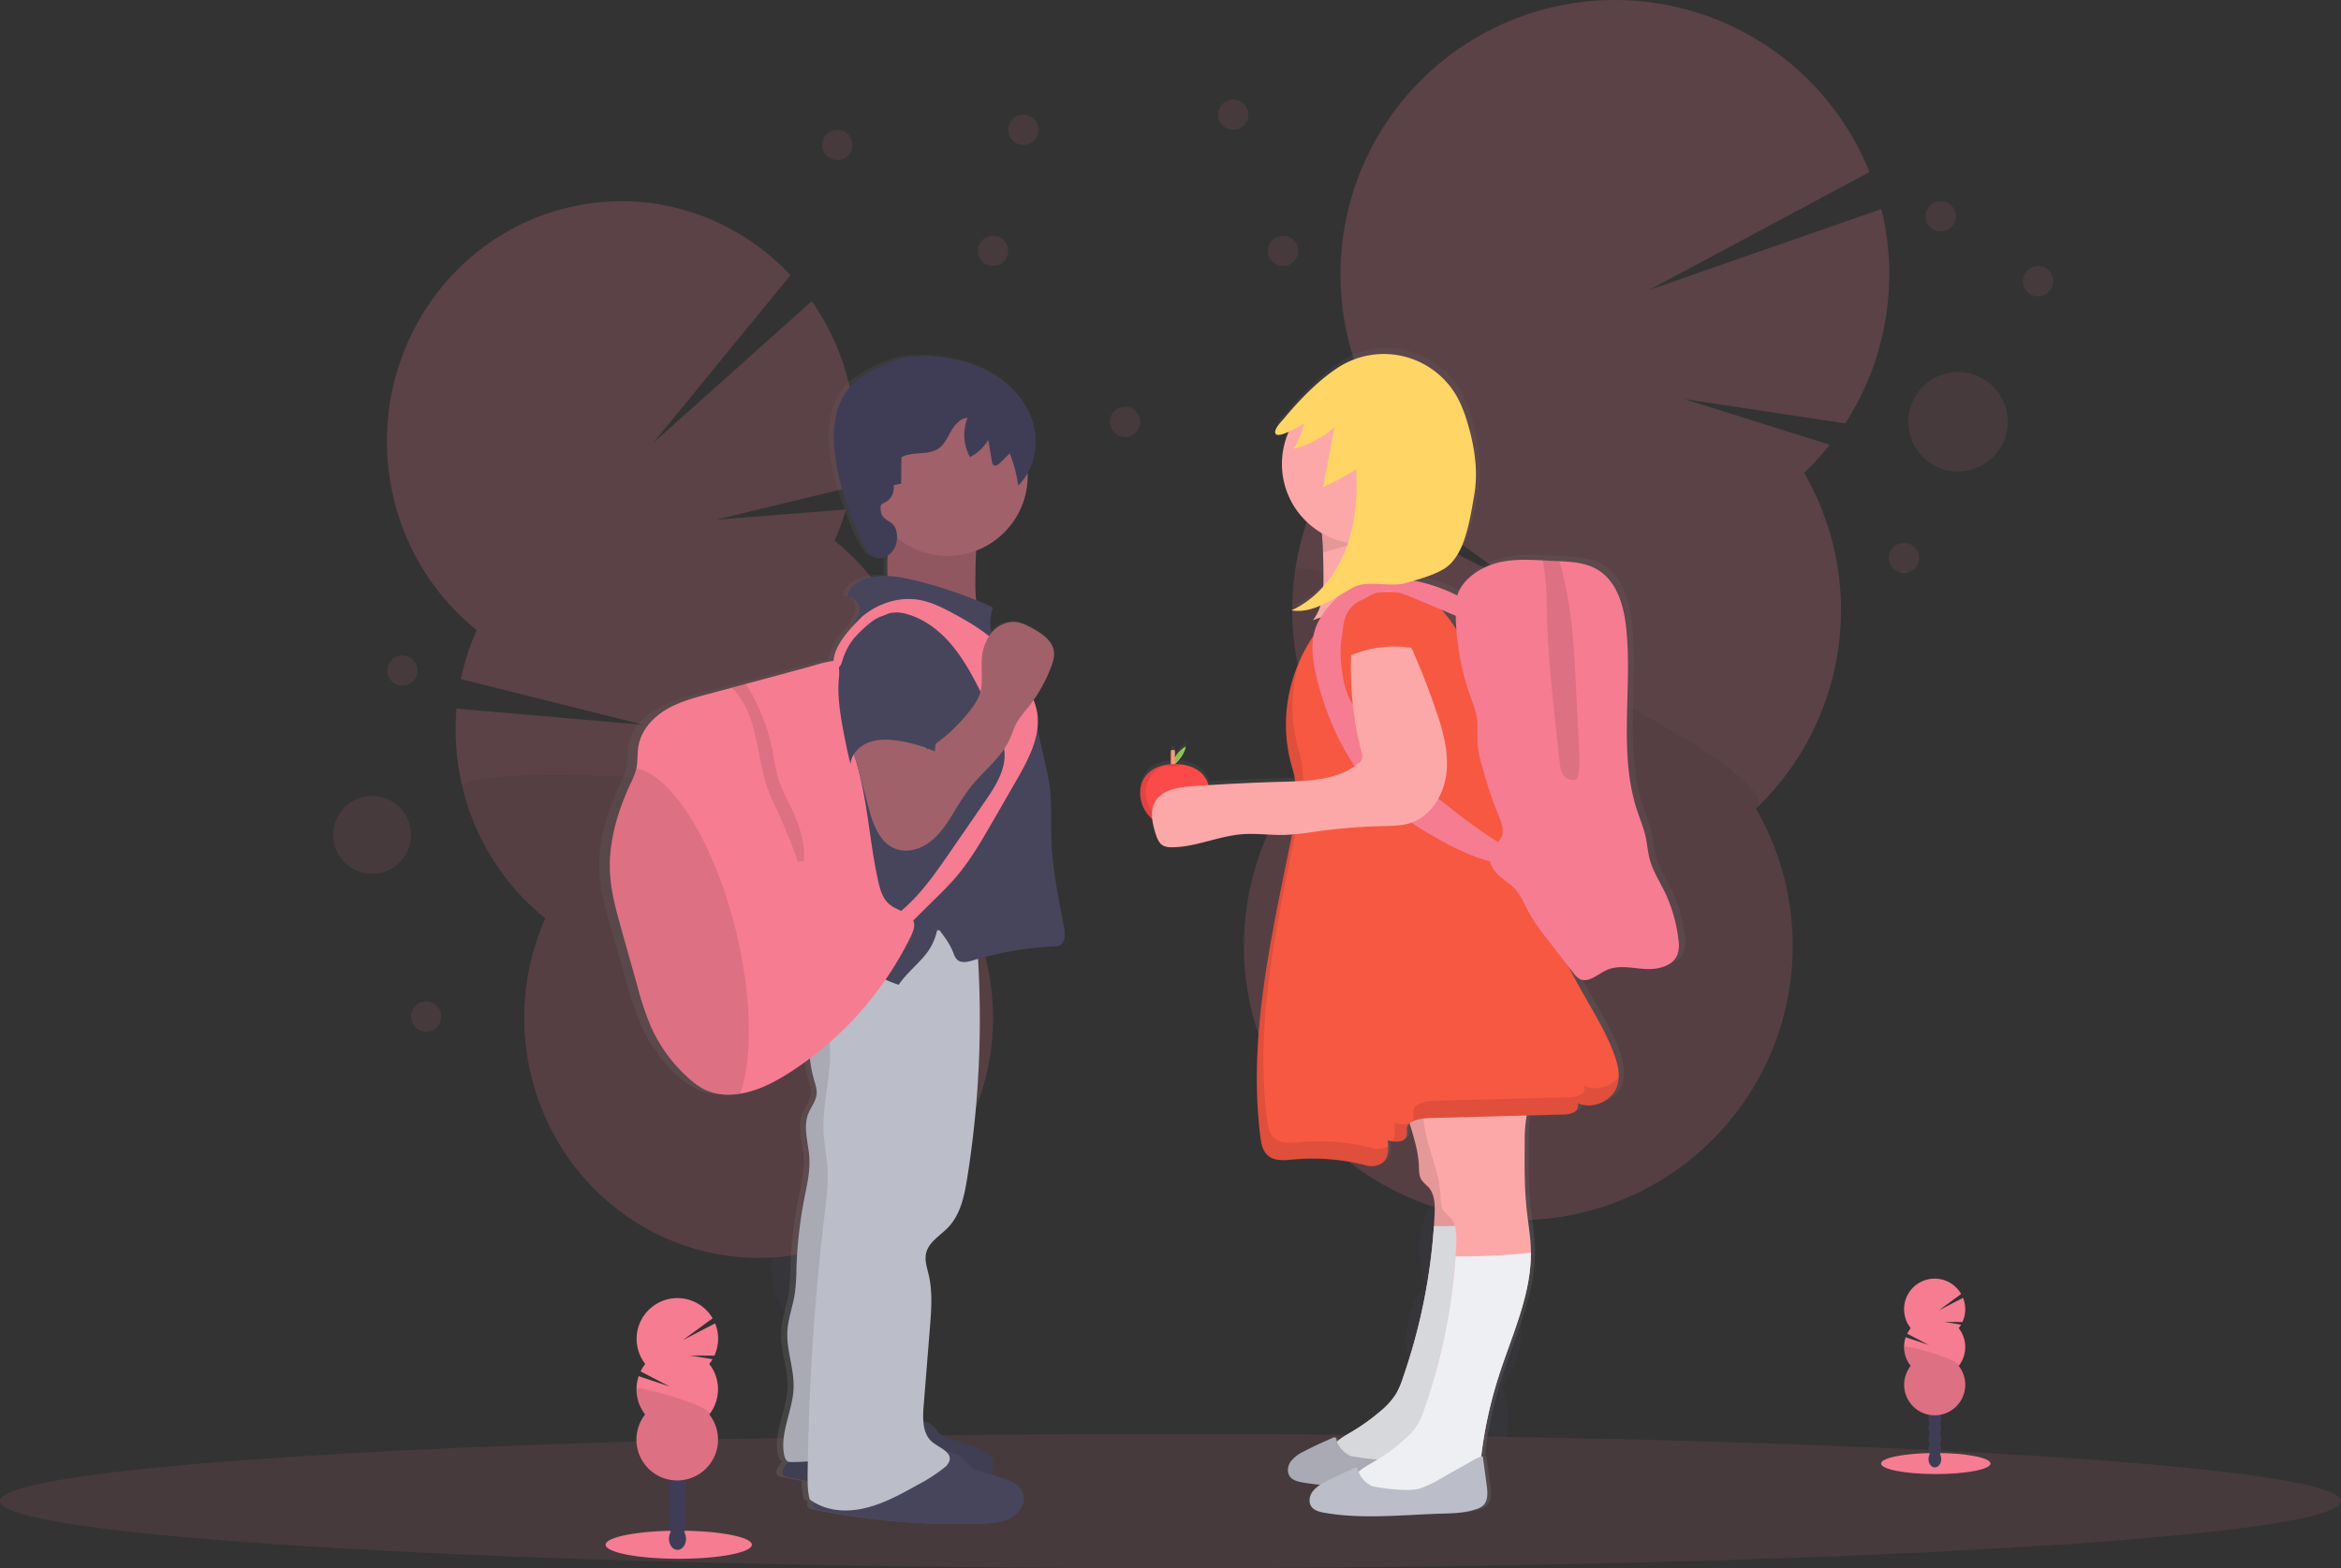 <svg id="b809eb86-ec6b-4213-aa3e-83f4128e49a5" data-name="Layer 1" xmlns="http://www.w3.org/2000/svg" xmlns:xlink="http://www.w3.org/1999/xlink" width="1082" height="725" viewBox="0 0 1082 725"><rect x="0" y="0" width="1082" height="725" fill="#333333" stroke="none"/><defs><linearGradient id="b7709055-0dd4-48d6-ac10-5a758f15d1a1" x1="443.56" y1="792.13" x2="443.56" y2="251.5" gradientUnits="userSpaceOnUse"><stop offset="0" stop-color="gray" stop-opacity="0.25"/><stop offset="0.54" stop-color="gray" stop-opacity="0.12"/><stop offset="1" stop-color="gray" stop-opacity="0.1"/></linearGradient><linearGradient id="f59ba046-7ebe-407e-be3d-c62856fc1078" x1="712" y1="788.54" x2="712" y2="248.5" xlink:href="#b7709055-0dd4-48d6-ac10-5a758f15d1a1"/></defs><title>true friends</title><g opacity="0.2"><path d="M433.55,753.92a42.59,42.59,0,0,0,2.16,6.52q20.85-8.19,42.16-15.7c-.12-.59-.24-1.21-.39-1.82a36.92,36.92,0,0,0-8.86-16.84c-5.68-6-13-8.9-20.12-7.13s-12.29,7.83-14.65,15.8A37.39,37.39,0,0,0,433.55,753.92Z" transform="translate(-59 -87.5)" fill="#3f3d56"/><ellipse cx="446.94" cy="712.41" rx="22.64" ry="30.29" transform="translate(-203.56 27.07) rotate(-12.59)" fill="#3f3d56"/><ellipse cx="438.37" cy="676.4" rx="22.64" ry="30.29" transform="translate(-195.91 24.33) rotate(-12.59)" fill="#3f3d56"/><ellipse cx="429.79" cy="640.4" rx="22.64" ry="30.29" transform="translate(-188.27 21.6) rotate(-12.59)" fill="#3f3d56"/><ellipse cx="421.21" cy="604.4" rx="22.64" ry="30.29" transform="translate(-180.63 18.86) rotate(-12.59)" fill="#3f3d56"/><path d="M444.74,337.44A111.58,111.58,0,0,0,450,323.06l-60,4.72,62.54-15.13a113.31,113.31,0,0,0-1.11-47.48,112,112,0,0,0-17.23-38.43L361,292.19l63.37-77.47c-25.87-27.62-65-40.76-103.89-31-58.11,14.53-93.72,74.57-79.54,134.1a110.74,110.74,0,0,0,38.39,61A113.13,113.13,0,0,0,272,401.46l84.42,21.14L270,415.11a113.46,113.46,0,0,0,2.68,36,110.84,110.84,0,0,0,38.4,61,112.85,112.85,0,0,0-6.64,72.27c14.18,59.53,72.78,96,130.89,81.48s93.72-74.56,79.54-134.09a110.84,110.84,0,0,0-38.4-61,112.85,112.85,0,0,0,6.64-72.27A110.77,110.77,0,0,0,444.74,337.44Z" transform="translate(-59 -87.5)" fill="#f67c92"/><path d="M272.7,451.07a110.84,110.84,0,0,0,38.4,61,112.85,112.85,0,0,0-6.64,72.27c14.18,59.53,72.78,96,130.89,81.48s93.72-74.56,79.54-134.09a110.84,110.84,0,0,0-38.4-61C486.23,448.87,269.82,439,272.7,451.07Z" transform="translate(-59 -87.5)" opacity="0.1"/></g><g opacity="0.2"><path d="M703.24,742.93a46.72,46.72,0,0,0-.43,7.86q26.15.42,52.5,1.76c.12-.69.24-1.39.34-2.1a41.67,41.67,0,0,0-2.45-21.73c-3.62-8.82-10.37-15.13-18.82-16.35s-16.69,2.94-22.64,10.36A41.74,41.74,0,0,0,703.24,742.93Z" transform="translate(-59 -87.5)" fill="#3f3d56"/><ellipse cx="735.48" cy="704.75" rx="34.66" ry="26.48" transform="translate(-125.72 1245.01) rotate(-81.82)" fill="#3f3d56"/><ellipse cx="741.51" cy="662.82" rx="34.66" ry="26.48" transform="translate(-79.05 1215.01) rotate(-81.82)" fill="#3f3d56"/><ellipse cx="747.53" cy="620.89" rx="34.66" ry="26.48" transform="translate(-32.38 1185.01) rotate(-81.82)" fill="#3f3d56"/><ellipse cx="753.56" cy="578.97" rx="34.66" ry="26.48" transform="translate(14.29 1155.01) rotate(-81.82)" fill="#3f3d56"/><path d="M892.9,306.12a125.32,125.32,0,0,0,11.82-13L837.49,272l74.39,11.25a127.08,127.08,0,0,0,16.69-99.12L821.21,221.57l101.88-54.5a126.83,126.83,0,1,0-227.52,110.7A127.08,127.08,0,0,0,678,298.6l82.71,59.28L670,312.2A126.9,126.9,0,0,0,673.26,433a126.82,126.82,0,1,0,197.33,28.36A126.84,126.84,0,0,0,892.9,306.12Z" transform="translate(-59 -87.5)" fill="#f67c92"/><path d="M657.55,351.52A126.31,126.31,0,0,0,673.26,433a126.82,126.82,0,1,0,197.33,28.36C890.49,442.41,659.58,337.43,657.55,351.52Z" transform="translate(-59 -87.5)" opacity="0.1"/></g><ellipse cx="541" cy="694" rx="541" ry="31" fill="#f67c92" opacity="0.1"/><ellipse cx="894.7" cy="676.64" rx="25.3" ry="4.87" fill="#f67c92"/><ellipse cx="894.28" cy="674.58" rx="2.95" ry="3.86" fill="#3f3d56"/><ellipse cx="894.28" cy="669.86" rx="2.95" ry="3.86" fill="#3f3d56"/><ellipse cx="894.28" cy="665.15" rx="2.95" ry="3.86" fill="#3f3d56"/><ellipse cx="894.28" cy="660.44" rx="2.95" ry="3.86" fill="#3f3d56"/><ellipse cx="894.28" cy="655.72" rx="2.95" ry="3.86" fill="#3f3d56"/><ellipse cx="894.28" cy="651.01" rx="2.95" ry="3.86" fill="#3f3d56"/><ellipse cx="894.28" cy="646.3" rx="2.95" ry="3.86" fill="#3f3d56"/><path d="M964.3,701.55a13.58,13.58,0,0,0,1.1-1.62l-7.74-1.27,8.37.06a14.16,14.16,0,0,0,.27-11.18l-11.23,5.83,10.36-7.62a14.12,14.12,0,1,0-23.31,15.8,14.43,14.43,0,0,0-1.61,2.57l10,5.22-10.71-3.6A14.09,14.09,0,0,0,942.12,719a14.11,14.11,0,1,0,22.18,0,14.1,14.1,0,0,0,0-17.44Z" transform="translate(-59 -87.5)" fill="#f67c92"/><path d="M939.1,710.27a14.05,14.05,0,0,0,3,8.72,14.11,14.11,0,1,0,22.18,0C966.19,716.59,939.1,708.69,939.1,710.27Z" transform="translate(-59 -87.5)" opacity="0.1"/><ellipse cx="313.7" cy="714.18" rx="33.8" ry="6.5" fill="#f67c92"/><ellipse cx="313.13" cy="711.42" rx="3.94" ry="5.15" fill="#3f3d56"/><ellipse cx="313.13" cy="705.12" rx="3.94" ry="5.15" fill="#3f3d56"/><ellipse cx="313.13" cy="698.82" rx="3.94" ry="5.15" fill="#3f3d56"/><ellipse cx="313.13" cy="692.53" rx="3.94" ry="5.15" fill="#3f3d56"/><ellipse cx="313.13" cy="686.23" rx="3.94" ry="5.15" fill="#3f3d56"/><ellipse cx="313.13" cy="679.93" rx="3.94" ry="5.15" fill="#3f3d56"/><ellipse cx="313.13" cy="673.64" rx="3.94" ry="5.15" fill="#3f3d56"/><path d="M386.87,718.05a19.94,19.94,0,0,0,1.46-2.16L378,714.19l11.18.09a18.84,18.84,0,0,0,.36-14.94l-15,7.78L388.37,697a18.85,18.85,0,1,0-31.14,21.1,19.29,19.29,0,0,0-2.15,3.44l13.43,7-14.32-4.8a18.89,18.89,0,0,0,3,17.7,18.85,18.85,0,1,0,29.64,0,18.87,18.87,0,0,0,0-23.31Z" transform="translate(-59 -87.5)" fill="#f67c92"/><path d="M353.2,729.7a18.83,18.83,0,0,0,4,11.66,18.85,18.85,0,1,0,29.64,0C389.39,738.15,353.2,727.59,353.2,729.7Z" transform="translate(-59 -87.5)" opacity="0.1"/><path d="M550.66,515.43c-2.55-13.34-5.4-26.71-5.87-40.28-.28-8,.28-16.14-.75-24.12-.51-3.92-1.4-7.77-2.28-11.62L538.22,424a25.73,25.73,0,0,0-.34-8.87,31,31,0,0,0-1.41-4.51,70,70,0,0,0,8.11-15c.94-2.4,1.75-4.95,1.38-7.49-.72-4.87-5.44-8.08-9.83-10.48-2.66-1.45-5.46-2.85-8.5-3.08a13.81,13.81,0,0,0-11.2,5,24.33,24.33,0,0,1,.72-11.83c-2.61-1.17-5.24-2.27-7.89-3.34a72.44,72.44,0,0,1-.4-10.41c.06-4.17.13-8.38.37-12.56a37.1,37.1,0,0,0,24.38-34.63c0-.43,0-.85,0-1.27a30.08,30.08,0,0,0,2.58-23.08c-2.93-10-10.59-18.24-19.82-23.33s-19.93-7.24-30.52-7.62a43.91,43.91,0,0,0-10.62.67,51.24,51.24,0,0,0-10.82,4c-5.29,2.44-10.62,5.11-14.58,9.32-6.87,7.33-8.41,18.1-7.66,28,1,13,5.34,25.58,10.36,37.68,1.67,4,3.45,8.06,6.2,11.47,2.13,2.63,5.83,2.79,8.77.95a96,96,0,0,0-.22,9.6c-5.43-.19-10.72.7-15.08,3.76-2,1.43-3.9,3.68-3.46,6.1a5.67,5.67,0,0,1,5.46,4.85c.22,2.13-.85,4.16-1.89,6-.45.82-.9,1.65-1.36,2.47-4.3,4.6-8.71,10.36-9.1,16.07a20.07,20.07,0,0,0-2.09.31c-3.9.72-7.78,2.05-11.61,3.05l-27.72,7.3L393.58,405l-11,2.9c-7,1.84-14.13,3.73-20.34,7.43s-11.48,9.51-12.73,16.51c-.62,3.48-.24,7.1-1,10.55,0,.16-.06.31-.1.46a33.75,33.75,0,0,1-2.55,6.31c-6.21,13.09-10.63,27.36-9.8,41.77.51,8.85,3,17.48,5.42,26Q345.29,530,349,543.07a137.24,137.24,0,0,0,6.19,18.3,70.5,70.5,0,0,0,18.53,24.77,32.72,32.72,0,0,0,7.4,5,26.91,26.91,0,0,0,13,2.11c1.2-.08,2.38-.21,3.55-.4,8.59-1.36,16.6-5.5,23.95-10.16q4.61-2.92,9-6.15a57.09,57.09,0,0,0,2,9.92c.65,2.23,1.45,4.52,1.19,6.83-.36,3.22-2.7,5.86-3.91,8.88-2.57,6.38.07,13.49.5,20.33.41,6.41-1.15,12.77-2.4,19.08a199.21,199.21,0,0,0-3.69,31.92,96.55,96.55,0,0,1-.8,12.14c-.93,5.68-3.11,11.16-3.49,16.9-.58,8.94,3.28,17.69,2.93,26.64-.41,10.51-6.58,20.72-4.43,31,.27,1.29,1,2.78,2.18,3.11l-.58.53c-1.77,1.64-3.49,4.67-1.48,6a3.93,3.93,0,0,0,1.51.52c3.11.65,6.24,1.24,9.37,1.79a29,29,0,0,0,1.08,8.56c.57.41,1.15.78,1.73,1.13-.44,1.18-.41,2.32.63,3a3.93,3.93,0,0,0,1.51.52,326.47,326.47,0,0,0,78.35,6.5c4.7-.18,9.61-.52,13.62-2.92s6.72-7.51,4.81-11.72c-1.69-3.72-6.11-5.33-10.08-6.57l-4.66-1.44a8,8,0,0,0,.42-7c-1.69-3.72-6.11-5.33-10.08-6.57l-10.73-3.33a10.53,10.53,0,0,1-3.9-1.83A21.18,21.18,0,0,1,490.1,748a12,12,0,0,0-5.85-3.67,45.52,45.52,0,0,1,.15-6.82l3-36.21c.67-8.2,1.33-16.56-.58-24.57-.77-3.25-2-6.58-1.25-9.84,1.17-5.32,6.77-8.28,10.59-12.23,5.76-6,7.55-14.53,8.87-22.65a457.27,457.27,0,0,0,5.12-101.41,162,162,0,0,1,36.82-5.92c2.12-.09,3.16-1.09,3.82-3.07S551.05,517.48,550.66,515.43Zm-59.85,1.77c.07-.35.15-.7.21-1.05l.83,1.06Z" transform="translate(-59 -87.5)" fill="url(#b7709055-0dd4-48d6-ac10-5a758f15d1a1)"/><path d="M471.31,333.65c-.26,3.48-1.49,6.82-1.94,10.29-.51,3.82-.06,7.71-.31,11.56s-1.36,7.9-4.29,10.41a202.14,202.14,0,0,1,49.92,10.8c-4.87-6-5-14.38-4.88-22.08.16-11.39.36-23,4.08-33.75a82.14,82.14,0,0,0-33.74-.44c-2.42.48-9.75.18-10.84,2.44C468.52,324.54,471.49,331.13,471.31,333.65Z" transform="translate(-59 -87.5)" fill="#a1616a"/><path d="M471.31,333.65c-.26,3.48-1.49,6.82-1.94,10.29-.51,3.82-.06,7.71-.31,11.56s-1.36,7.9-4.29,10.41a202.14,202.14,0,0,1,49.92,10.8c-4.87-6-5-14.38-4.88-22.08.16-11.39.36-23,4.08-33.75a82.14,82.14,0,0,0-33.74-.44c-2.42.48-9.75.18-10.84,2.44C468.52,324.54,471.49,331.13,471.31,333.65Z" transform="translate(-59 -87.5)" opacity="0.1"/><path d="M491.47,748.05a20.77,20.77,0,0,0,2,2.51,10.06,10.06,0,0,0,3.81,1.83l10.48,3.33c3.89,1.24,8.21,2.84,9.86,6.56,1.86,4.2-.79,9.31-4.71,11.7s-8.72,2.74-13.31,2.92a313.13,313.13,0,0,1-76.59-6.49,4,4,0,0,1-1.47-.52c-2-1.35-.29-4.37,1.44-6,6.75-6.4,14.09-13.11,23.28-14.59,4.83-.79,9.68-.47,14.48-1.62,3.45-.83,6.71-2.26,10.15-3.11C477.3,743,486.89,742.44,491.47,748.05Z" transform="translate(-59 -87.5)" fill="#46455b"/><path d="M491.47,748.05a20.77,20.77,0,0,0,2,2.51,10.06,10.06,0,0,0,3.81,1.83l10.48,3.33c3.89,1.24,8.21,2.84,9.86,6.56,1.86,4.2-.79,9.31-4.71,11.7s-8.72,2.74-13.31,2.92a313.13,313.13,0,0,1-76.59-6.49,4,4,0,0,1-1.47-.52c-2-1.35-.29-4.37,1.44-6,6.75-6.4,14.09-13.11,23.28-14.59,4.83-.79,9.68-.47,14.48-1.62,3.45-.83,6.71-2.26,10.15-3.11C477.3,743,486.89,742.44,491.47,748.05Z" transform="translate(-59 -87.5)" opacity="0.1"/><path d="M438.85,521.87a63.56,63.56,0,0,0-.9,42.51c-3.49-.38-5,4.34-4.91,7.86a58.23,58.23,0,0,0,2.21,14.48c.64,2.24,1.42,4.52,1.17,6.82-.36,3.22-2.64,5.86-3.83,8.87-2.5,6.37.07,13.47.5,20.3.4,6.41-1.13,12.76-2.36,19.06a203.26,203.26,0,0,0-3.6,31.87,96.14,96.14,0,0,1-.79,12.13c-.9,5.68-3,11.15-3.4,16.88-.57,8.92,3.2,17.67,2.86,26.61-.4,10.49-6.44,20.69-4.33,31,.3,1.45,1.11,3.16,2.6,3.18,15.08.19,29.17-4,44.09-1.81,1.52-34.52,3-69.2,9.8-103.09,6-30.17,16.17-60,15.22-90.76-.55-17.59-4.73-34.84-7.27-52.26A68.75,68.75,0,0,0,438.85,521.87Z" transform="translate(-59 -87.5)" fill="#bbbdc8"/><path d="M438.85,521.87a63.56,63.56,0,0,0-.9,42.51c-3.49-.38-5,4.34-4.91,7.86a58.23,58.23,0,0,0,2.21,14.48c.64,2.24,1.42,4.52,1.17,6.82-.36,3.22-2.64,5.86-3.83,8.87-2.5,6.37.07,13.47.5,20.3.4,6.41-1.13,12.76-2.36,19.06a203.26,203.26,0,0,0-3.6,31.87,96.14,96.14,0,0,1-.79,12.13c-.9,5.68-3,11.15-3.4,16.88-.57,8.92,3.2,17.67,2.86,26.61-.4,10.49-6.44,20.69-4.33,31,.3,1.45,1.11,3.16,2.6,3.18,15.08.19,29.17-4,44.09-1.81,1.52-34.52,3-69.2,9.8-103.09,6-30.17,16.17-60,15.22-90.76-.55-17.59-4.73-34.84-7.27-52.26A68.75,68.75,0,0,0,438.85,521.87Z" transform="translate(-59 -87.5)" opacity="0.1"/><path d="M505.47,763.05a20.77,20.77,0,0,0,2,2.51,10.06,10.06,0,0,0,3.81,1.83l10.48,3.33c3.89,1.24,8.21,2.84,9.86,6.56,1.86,4.2-.79,9.31-4.71,11.7s-8.72,2.74-13.31,2.92a313.13,313.13,0,0,1-76.59-6.49,4,4,0,0,1-1.47-.52c-2-1.35-.29-4.37,1.44-6,6.75-6.4,14.09-13.11,23.28-14.59,4.83-.79,9.68-.47,14.48-1.62,3.45-.83,6.71-2.26,10.15-3.11C491.3,758,500.89,757.44,505.47,763.05Z" transform="translate(-59 -87.5)" fill="#46455b"/><path d="M444.05,522.86c-3.86,5-5,11.6-4.48,17.86s2.63,12.27,4.7,18.2c-2.75,2.53-2.18,6.89-1.82,10.61,1.31,13.82-3.49,27.61-2.79,41.47.29,5.83,1.56,11.58,1.86,17.41.33,6.37-.48,12.74-1.24,19.07a1137.66,1137.66,0,0,0-8,122.09c0,3.76-.06,7.58,1,11.18,7.27,5.35,16.4,6.07,25.2,4.07s16.83-6.46,24.72-10.86a76.33,76.33,0,0,0,12.24-7.9,6.53,6.53,0,0,0,2.46-3.38c.84-4-4.72-5.81-7.91-8.4-4.64-3.77-4.57-10.75-4.09-16.71l2.9-36.16c.66-8.19,1.3-16.54-.56-24.54-.76-3.24-1.93-6.57-1.23-9.83,1.14-5.3,6.62-8.26,10.35-12.21,5.64-6,7.38-14.51,8.68-22.61A467.34,467.34,0,0,0,509.92,516c-7.35,2.55-16.06,1.16-23.81,1.76s-15.45,3.19-23.3,3.4C456.27,521.31,448.07,517.7,444.05,522.86Z" transform="translate(-59 -87.5)" fill="#bbbdc8"/><circle cx="438" cy="220" r="37" fill="#a1616a"/><path d="M517.91,368.36A199.13,199.13,0,0,0,481,355.62c-8.94-2.13-19.15-3.41-26.62,1.94-2,1.43-3.81,3.68-3.38,6.1a5.56,5.56,0,0,1,5.33,4.84c.22,2.12-.82,4.15-1.84,6l-8.63,16a62.53,62.53,0,0,0-4.25,9c-1.74,5.08-2.12,10.52-2.49,15.88l-1,14.52c-.62,9.15-1.25,18.34-.42,27.47.62,6.89,2.06,13.81,1.08,20.66-.79,5.51-3.12,10.68-4.43,16.1-2.46,10.2-1.34,21.38-6.11,30.74a9.26,9.26,0,0,1,6.19-.56c14.48,2.67,25.87,14.1,39.93,18.47,3.55-5.18,8.36-9,12.33-13.82a26.72,26.72,0,0,0,5.67-12.54c3,4,5.55,7.12,7.34,11.76a7.9,7.9,0,0,0,1.6,2.93c1.89,1.84,5,1.13,7.53.36A155.2,155.2,0,0,1,547,525c2.08-.09,3.09-1.09,3.74-3.07s.29-4.12-.1-6.16c-2.49-13.33-5.27-26.68-5.73-40.23-.28-8,.27-16.11-.74-24.09-.5-3.91-1.37-7.76-2.23-11.6l-7.14-31.73c-.4-1.77-2.3-2.93-3.11-4.56-3.28-6.64-9.55-11.44-12.79-18.1A23.73,23.73,0,0,1,517.91,368.36Z" transform="translate(-59 -87.5)" fill="#46455b"/><path d="M466,322.31a2.45,2.45,0,0,1,.35-1.48,3.34,3.34,0,0,1,1.44-.89,7.59,7.59,0,0,0,4.23-8.11l3.5-.73.11-12.19c5.2-2.88,12.29-.7,17.18-4.09,2.75-1.92,4.16-5.18,5.84-8.08s4.18-5.82,7.52-6.06a21.42,21.42,0,0,0,1.15,18.13,20.65,20.65,0,0,0,8.43-7.88l1.74,10a2.48,2.48,0,0,0,.74,1.63c.91.67,2.14-.17,2.94-1l4.53-4.45A62.36,62.36,0,0,1,529.59,312c7.44-7.22,9.75-18.82,6.89-28.78s-10.35-18.21-19.37-23.3-19.48-7.23-29.83-7.61a42.42,42.42,0,0,0-10.38.67,49.28,49.28,0,0,0-10.58,4c-5.17,2.43-10.39,5.1-14.25,9.3-6.72,7.32-8.23,18.08-7.49,28,1,13,5.22,25.55,10.13,37.63,1.63,4,3.37,8.05,6.06,11.46,4.05,5.13,14,.87,12.73-9.27C472.62,326.86,466,329.65,466,322.31Z" transform="translate(-59 -87.5)" fill="#3f3d56"/><path d="M480,520.4A156.9,156.9,0,0,1,424.55,583c-7.19,4.65-15,8.79-23.41,10.15-1.15.19-2.3.32-3.47.4A25.9,25.9,0,0,1,385,591.4a32,32,0,0,1-7.24-5,70.31,70.31,0,0,1-18.11-24.73,139.25,139.25,0,0,1-6.05-18.28q-3.68-13.06-7.34-26.13c-2.39-8.52-4.8-17.14-5.3-26-.81-14.39,3.51-28.64,9.58-41.71a34.4,34.4,0,0,0,2.49-6.3c0-.15.07-.3.1-.46.72-3.45.35-7.06,1-10.54,1.22-7,6.38-12.8,12.44-16.49s13-5.58,19.89-7.42l10.73-2.89,6.66-1.79,27.09-7.29c3.75-1,7.54-2.33,11.35-3,4.25-.8,4.22-.38,4.55,3.78.61,7.54.41,14.95,2,22.42,1.51,7.13,4.17,14,6.17,21,5.05,17.67,5.89,36.27,9.87,54.22.91,4.09,2.17,8.45,5.46,11,3.77,3,10.12,3.74,11.12,8.44C481.83,516.32,480.9,518.46,480,520.4Z" transform="translate(-59 -87.5)" fill="#f67c92"/><path d="M401.14,593.11c-1.15.19-2.3.32-3.47.4A25.9,25.9,0,0,1,385,591.4a32,32,0,0,1-7.24-5,70.31,70.31,0,0,1-18.11-24.73,139.25,139.25,0,0,1-6.05-18.28q-3.68-13.06-7.34-26.13c-2.39-8.52-4.8-17.14-5.3-26-.81-14.39,3.51-28.64,9.58-41.71a34.4,34.4,0,0,0,2.49-6.3c0-.15.07-.3.1-.46,16.32,2.87,35.9,34.09,46,75C406.57,548.38,406.89,576.55,401.14,593.11Z" transform="translate(-59 -87.5)" opacity="0.1"/><path d="M430.64,485.47l-2.73.47c-2.81-7.38-5.61-14.77-8.9-21.95-1.71-3.75-3.56-7.45-5-11.32-5.4-14.86-4.48-32.49-14.49-44.73a15.31,15.31,0,0,0-2.43-2.46l6.66-1.79a90.32,90.32,0,0,1,12.14,30.11c1.08,5.22,1.69,10.56,3.45,15.58a107.71,107.71,0,0,0,5.13,11.14C428.27,468.31,431.13,476.82,430.64,485.47Z" transform="translate(-59 -87.5)" opacity="0.1"/><path d="M457.22,372.8c7.19-6.16,17-9.54,26.31-8,5.48.89,10.57,3.36,15.48,6,9.57,5.08,19,10.93,25.9,19.28a77.29,77.29,0,0,1,10.22,17.2,41.7,41.7,0,0,1,3,8.41c2.44,11.3-3.55,22.53-9.32,32.55L517.71,467.5c-5.1,8.85-10.24,17.76-16.88,25.53-3.06,3.58-6.42,6.89-9.77,10.2l-14.71,14.52a2.2,2.2,0,0,1-1,.67,2.22,2.22,0,0,1-1.73-.69l-4.86-3.87a82.67,82.67,0,0,0,12.42-10.53c6.36-6.58,11.59-14.15,16.79-21.69l16.18-23.46c4.73-6.87,9.67-14.43,9.14-22.75-.25-4-1.75-7.76-3.32-11.43q-4.17-9.79-9.06-19.27c-3.66-7.09-7.66-14.09-12.93-20.08s-11.93-11-19.6-13.17a16.32,16.32,0,0,0-7.1-.68c-5.26.87-9,5.39-12.33,9.59l-10.14,13c-2.31,2.95-4.43,6.37-4.57.77C444,386.17,452.08,377.94,457.22,372.8Z" transform="translate(-59 -87.5)" fill="#f67c92"/><path d="M460.36,460.5c2,7.7,4.95,16.44,12.36,19.36,5.25,2.07,11.4.39,15.94-3s7.76-8.17,10.72-13a126.26,126.26,0,0,1,8.27-12.54c5.93-7.44,14-13.34,18-22,1.18-2.58,2-5.34,3.34-7.82a48.87,48.87,0,0,1,4.84-6.47,70.13,70.13,0,0,0,10.91-18.94c.92-2.39,1.71-4.95,1.35-7.48-.71-4.87-5.32-8.07-9.61-10.46-2.61-1.45-5.34-2.86-8.31-3.08-4.34-.34-8.61,2-11.28,5.43a21.7,21.7,0,0,0-4.12,12.17c-.3,5.33.74,10.87-1,15.91a25,25,0,0,1-3.77,6.52,76.45,76.45,0,0,1-20.51,18.93A35.59,35.59,0,0,0,485.06,423c-.76-1.94-15.66,0-17.6.32-3.84.56-11.28,1-13.7,4.66s.58,9.81,1.56,13.5Z" transform="translate(-59 -87.5)" fill="#a1616a"/><path d="M460,376.47a52.65,52.65,0,0,0-6.16,6c-4.44,5.35-6.61,12.31-7.17,19.24s.39,13.89,1.58,20.74q1.62,9.22,3.83,18.31c.41-4.57,4.11-8.35,8.4-10s9-1.47,13.57-.8a66.33,66.33,0,0,1,17.06,4.93l2.11-29.57a51.52,51.52,0,0,0-.07-12,26.45,26.45,0,0,0-12.34-17.95C472.79,370.49,467.2,370.18,460,376.47Z" transform="translate(-59 -87.5)" fill="#46455b"/><path d="M837.78,520.36a69.83,69.83,0,0,0-6.9-23.05c-2.21-4.4-4.9-8.61-6.29-13.32-1.13-3.83-1.35-7.86-2.25-11.75s-2.49-7.61-3.77-11.41c-9.05-27-2.25-56.54-5.17-84.84-1.09-10.44-4.29-21.89-13.34-27.33-5.38-3.23-11.84-3.73-18.17-4l-2.89-.13-4.64-.23c-6.72-.33-13.46-.58-20,.83-8,1.75-17.48,7.38-20,15.55-1.38-.71-2.77-1.34-4.05-1.93a72.64,72.64,0,0,0-16.09-5,60.13,60.13,0,0,0,13.66-5.28c10-5.82,12.32-22.82,14.36-34.19s.18-23.12-3.21-34.17a58.75,58.75,0,0,0-4.55-11.32,39.49,39.49,0,0,0-56.16-13.9c-9.33,6.11-18,15-25.12,23.59-1,1.18-5.18,5.36-3.79,7.12.78,1,3.35.2,6.05-1a36.69,36.69,0,0,0-3.14,14.9,37.12,37.12,0,0,0,18.23,31.92l1,9.2v.07c.11,3.07.16,6.14.2,9.2,0,2.15,0,4.35-.06,6.55a45.16,45.16,0,0,1-14.92,11.1c4.7.78,9.18-.32,13.54-2.2a19.3,19.3,0,0,1-3.5,6.74c1.2-.42,2.4-.8,3.6-1.2a26.19,26.19,0,0,0-1.67,3.14,24.3,24.3,0,0,0-1.61,5.34,75,75,0,0,0-6.59,11.78h0c-.84,1.87-1.59,3.77-2.27,5.7l0,.13q-1,2.88-1.77,5.84v0q-.36,1.42-.66,2.85c0,.07,0,.14,0,.21-.4,1.93-.73,3.87-1,5.83,0,.13,0,.26,0,.4-.11.91-.21,1.83-.28,2.75,0,0,0,.09,0,.14-.08,1-.14,1.95-.17,2.93,0,.13,0,.25,0,.38,0,.83,0,1.67,0,2.5v.57c0,1.88.12,3.77.3,5.66,0,.23,0,.47.07.7.08.77.17,1.54.28,2.32,0,.18,0,.36.07.53.13.93.28,1.85.45,2.77,0,.2.09.41.13.61.14.74.29,1.47.46,2.21l.18.76c.22.92.45,1.83.71,2.75.15.52.3,1,.46,1.55A39,39,0,0,1,658.5,447l-5.47.18q-17.56.5-35.09,1.59c-1.46-5.63-6.44-8.88-12.71-9.65a25.08,25.08,0,0,0-3-.18v0a16.65,16.65,0,0,0,2.86-3.11,13.78,13.78,0,0,0,2.28-5,13.69,13.69,0,0,0-4.14,3.63c-.37.5-.7,1-1,1.46v-3a.47.47,0,0,0-.48-.48h-1a.47.47,0,0,0-.48.48v6.11h-.2l-.34,0c-.66.06-1.3.14-1.93.26-6.81,1.27-11.8,5.64-11.8,13a16,16,0,0,0,5.64,12.18,35.07,35.07,0,0,0,1.55,6.74c.69,2.17,1.59,4.53,3.61,5.61a8.25,8.25,0,0,0,3.94.72c11.12,0,21.64-5.13,32.71-6,6.84-.55,13.71.51,20.57.3,1,0,2-.1,3-.18-9.38,46.45-20.73,93.49-14.8,140.41.39,3.12,1,6.5,3.33,8.62,3.09,2.82,7.85,2.36,12,2a100.3,100.3,0,0,1,33.95,2.71,10.31,10.31,0,0,0,4.78.17,8.86,8.86,0,0,0,1-.29l.28-.11c.21-.08.41-.16.6-.25l.29-.15.49-.3c.08-.06.17-.11.24-.17a3.88,3.88,0,0,0,.49-.4l.14-.12a7.13,7.13,0,0,0,.53-.58l.12-.18a4.87,4.87,0,0,0,.32-.47c.05-.08.1-.16.14-.24s.16-.3.23-.45.08-.18.11-.27.13-.33.19-.5,0-.16.08-.25.14-.5.19-.75l0-.16c0-.21.08-.43.11-.64s0-.22,0-.33,0-.33,0-.49l0-.36c0-.16,0-.32,0-.48v-.89c0-.1,0-.21,0-.32h0c0-.89-.1-1.79-.19-2.65a15.83,15.83,0,0,0,2.18.47h0a12.21,12.21,0,0,0,2.08.15h.1c.33,0,.66,0,1-.08h0a8.2,8.2,0,0,0,.86-.18l.13,0a4.62,4.62,0,0,0,.76-.3l.12-.07a4.07,4.07,0,0,0,.59-.4l.09-.07a3.48,3.48,0,0,0,.5-.58l.09-.15a3.4,3.4,0,0,0,.35-.77c.57-1.93-.73-4.11,1.35-5.88,2,6.41,4,12.83,4.33,19.46.11,2.42,0,5,1.42,7a29.36,29.36,0,0,0,3,3.06c3.06,3.31,3.13,8.3,2.92,12.78-.09,1.81-.19,3.62-.32,5.43a268.51,268.51,0,0,1-14.6,70.81,38.16,38.16,0,0,1-3.06,7,33.89,33.89,0,0,1-7.51,8.26,95.27,95.27,0,0,1-13.35,9.49,40.85,40.85,0,0,0-6.79,4.51c-.08-.23-.17-.45-.23-.69-.11-.46-.26-1-.71-1.17a1.36,1.36,0,0,0-1,.16c-4.69,2.06-9.38,4.12-13.89,6.53a16.21,16.21,0,0,0-5.86,4.53c-1.44,2-1.87,5-.38,7,1.31,1.75,3.66,2.33,5.83,2.72,2.78.49,5.57.84,8.36,1.1a12.63,12.63,0,0,0-3.69,3.28c-1.44,2-1.87,5-.38,7,1.31,1.75,3.66,2.33,5.83,2.72,17.73,3.13,35.91,1,53.91.47,5.85-.19,11.83-.23,17.37-2.13a8.75,8.75,0,0,0,3-1.57c2.52-2.22,2.27-6.12,1.83-9.43l-1.83-13.52c-.27,0-.53.09-.79.15a199.82,199.82,0,0,1,8.21-37.4c6.1-18.95,15.18-37.62,15.06-57.45,0-.48,0-1,0-1.44-.17-6.21-1.28-12.35-2-18.53-1.13-10.34-1-20.77-.93-31.16a67,67,0,0,1,.85-12.17c0-.14.06-.27.09-.41l16.61-.44a11.71,11.71,0,0,0,5.36-1,3.52,3.52,0,0,0,1.94-4.29c7.08,3.21,16.55-1.16,18.64-8.6a15.09,15.09,0,0,0,.35-1.59.5.5,0,0,1,0-.12c.07-.5.12-1,.14-1.49,0-.08,0-.17,0-.25h0A27.88,27.88,0,0,0,808,574.42c-3.4-9.63-8.8-18.4-13.88-27.27-2.62-4.59-5.16-9.24-7.63-13.91l2.17,2.79a9.45,9.45,0,0,0,2.93,2.81c4.05,2.09,8.29-2.12,12.41-4.06,5.47-2.58,11.87-1.06,17.91-.63s13.32-1.13,15.48-6.73A14.76,14.76,0,0,0,837.78,520.36ZM733.65,370.07c0,2.14.14,4.31.31,6.49a60.64,60.64,0,0,0-7-9.3Z" transform="translate(-59 -87.5)" fill="url(#f59ba046-7ebe-407e-be3d-c62856fc1078)"/><path d="M603,436.26a13.68,13.68,0,0,1,4.09-3.61,13.72,13.72,0,0,1-2.25,5c-1.74,2.37-3.57,4-4.08,3.61S601.24,438.63,603,436.26Z" transform="translate(-59 -87.5)" fill="#99d55c"/><path d="M603.22,436.44a10.09,10.09,0,0,1,3-2.69,10.25,10.25,0,0,1-1.67,3.7c-1.3,1.76-2.66,3-3,2.69S601.92,438.2,603.22,436.44Z" transform="translate(-59 -87.5)" opacity="0.1"/><path d="M541.57,346.77h1a.48.48,0,0,1,.48.48v11.33a0,0,0,0,1,0,0h-1.9a0,0,0,0,1,0,0V347.25A.48.48,0,0,1,541.57,346.77Z" fill="#f6987e"/><path d="M618,454.08a16,16,0,0,1-32,0c0-7.33,4.93-11.67,11.66-12.94a23.51,23.51,0,0,1,4.34-.39,24.54,24.54,0,0,1,3,.18C612.4,441.85,618,446.27,618,454.08Z" transform="translate(-59 -87.5)" fill="#fc4a4a"/><path d="M605,440.93c-.29.55-1.86,1-3.76,1a6.63,6.63,0,0,1-3.58-.75,23.51,23.51,0,0,1,4.34-.39A24.54,24.54,0,0,1,605,440.93Z" transform="translate(-59 -87.5)" opacity="0.1"/><path d="M604.67,469.7a16,16,0,0,1-16-16c0-7.2,4.75-11.51,11.29-12.86a21.57,21.57,0,0,0-2.3.3c-6.73,1.27-11.66,5.61-11.66,12.94a16,16,0,0,0,16,16,15.68,15.68,0,0,0,3.59-.41C605.28,469.69,605,469.7,604.67,469.7Z" transform="translate(-59 -87.5)" opacity="0.1"/><path d="M675.2,765.85c2.21,2,5.59,1.95,8.59,1.73l13.67-1c10.86-.8,22.09-1.7,31.67-6.87a7.53,7.53,0,0,0,2.63-2,8.47,8.47,0,0,0,1.15-4.31,199.59,199.59,0,0,1,8.78-43.59c6-18.85,15-37.43,14.88-57.16,0-.48,0-1,0-1.43-.17-6.18-1.26-12.29-1.93-18.44-1.11-10.29-1-20.66-.92-31a67.27,67.27,0,0,1,.84-12.11c.63-3.25,3-6.51,1.55-9.37-2.81-5.55-13-7.59-18.48-7.79-7.38-.26-14.64,1.67-21.77,3.59-2.17.59-4.44,1.22-6.08,2.75-2.2,2.06-2.83,5.29-2.91,8.3-.38,13.35,7.31,25.77,7.92,39.1.11,2.4,0,5,1.4,7a29,29,0,0,0,3,3.05c3,3.29,3.09,8.25,2.88,12.71-.09,1.8-.19,3.6-.31,5.4a268.86,268.86,0,0,1-14.43,70.45,38.42,38.42,0,0,1-3,7,33.92,33.92,0,0,1-7.42,8.22,94.83,94.83,0,0,1-13.19,9.44c-3.11,1.84-6.43,3.6-8.56,6.52S672.56,763.39,675.2,765.85Z" transform="translate(-59 -87.5)" fill="#fda8a8"/><path d="M675.2,765.85c2.21,2,5.59,1.95,8.59,1.73l13.67-1c10.86-.8,22.09-1.7,31.67-6.87a7.53,7.53,0,0,0,2.63-2,8.47,8.47,0,0,0,1.15-4.31,199.59,199.59,0,0,1,8.78-43.59c6-18.85,15-37.43,14.88-57.16,0-.48,0-1,0-1.43-.17-6.18-1.26-12.29-1.93-18.44-1.11-10.29-1-20.66-.92-31a67.27,67.27,0,0,1,.84-12.11c.63-3.25,3-6.51,1.55-9.37-2.81-5.55-13-7.59-18.48-7.79-7.38-.26-14.64,1.67-21.77,3.59-2.17.59-4.44,1.22-6.08,2.75-2.2,2.06-2.83,5.29-2.91,8.3-.38,13.35,7.31,25.77,7.92,39.1.11,2.4,0,5,1.4,7a29,29,0,0,0,3,3.05c3,3.29,3.09,8.25,2.88,12.71-.09,1.8-.19,3.6-.31,5.4a268.86,268.86,0,0,1-14.43,70.45,38.42,38.42,0,0,1-3,7,33.92,33.92,0,0,1-7.42,8.22,94.83,94.83,0,0,1-13.19,9.44c-3.11,1.84-6.43,3.6-8.56,6.52S672.56,763.39,675.2,765.85Z" transform="translate(-59 -87.5)" opacity="0.1"/><path d="M675.2,765.85c2.21,2,5.59,1.95,8.59,1.73l13.67-1c10.86-.8,22.09-1.7,31.67-6.87a7.53,7.53,0,0,0,2.63-2,8.47,8.47,0,0,0,1.15-4.31,199.59,199.59,0,0,1,8.78-43.59c6-18.85,15-37.43,14.88-57.16a287,287,0,0,1-34.81,1.72,268.86,268.86,0,0,1-14.43,70.45,38.42,38.42,0,0,1-3,7,33.92,33.92,0,0,1-7.42,8.22,94.83,94.83,0,0,1-13.19,9.44c-3.11,1.84-6.43,3.6-8.56,6.52S672.56,763.39,675.2,765.85Z" transform="translate(-59 -87.5)" fill="#eeeff3"/><path d="M675.2,765.85c2.21,2,5.59,1.95,8.59,1.73l13.67-1c10.86-.8,22.09-1.7,31.67-6.87a7.53,7.53,0,0,0,2.63-2,8.47,8.47,0,0,0,1.15-4.31,199.59,199.59,0,0,1,8.78-43.59c6-18.85,15-37.43,14.88-57.16a287,287,0,0,1-34.81,1.72,268.86,268.86,0,0,1-14.43,70.45,38.42,38.42,0,0,1-3,7,33.92,33.92,0,0,1-7.42,8.22,94.83,94.83,0,0,1-13.19,9.44c-3.11,1.84-6.43,3.6-8.56,6.52S672.56,763.39,675.2,765.85Z" transform="translate(-59 -87.5)" opacity="0.1"/><path d="M705.4,761.63a51.5,51.5,0,0,0,9.42-4.5l15.07-8.5a12.77,12.77,0,0,1,4.47-1.81l1.8,13.45c.45,3.3.69,7.18-1.8,9.39a8.76,8.76,0,0,1-3,1.56c-5.47,1.89-11.37,1.93-17.16,2.11-17.78.57-35.74,2.65-53.26-.47-2.14-.38-4.46-1-5.75-2.7-1.47-2-1.05-4.9.37-6.93a16.08,16.08,0,0,1,5.79-4.51c4.46-2.4,9.09-4.44,13.72-6.49a1.34,1.34,0,0,1,.95-.16c.45.15.59.7.71,1.16.81,3.28,3.45,5.87,6.46,7.42C683.23,760.65,698.74,763.75,705.4,761.63Z" transform="translate(-59 -87.5)" fill="#bbbdc8"/><path d="M705.4,761.63a51.5,51.5,0,0,0,9.42-4.5l15.07-8.5a12.77,12.77,0,0,1,4.47-1.81l1.8,13.45c.45,3.3.69,7.18-1.8,9.39a8.76,8.76,0,0,1-3,1.56c-5.47,1.89-11.37,1.93-17.16,2.11-17.78.57-35.74,2.65-53.26-.47-2.14-.38-4.46-1-5.75-2.7-1.47-2-1.05-4.9.37-6.93a16.08,16.08,0,0,1,5.79-4.51c4.46-2.4,9.09-4.44,13.72-6.49a1.34,1.34,0,0,1,.95-.16c.45.15.59.7.71,1.16.81,3.28,3.45,5.87,6.46,7.42C683.23,760.65,698.74,763.75,705.4,761.63Z" transform="translate(-59 -87.5)" opacity="0.1"/><path d="M685.2,779.85c2.21,2,5.59,1.95,8.59,1.73l13.67-1c10.86-.8,22.09-1.7,31.67-6.87a7.53,7.53,0,0,0,2.63-2,8.47,8.47,0,0,0,1.15-4.31,199.59,199.59,0,0,1,8.78-43.59c6-18.85,15-37.43,14.88-57.16,0-.48,0-1,0-1.43-.17-6.18-1.26-12.29-1.93-18.44-1.11-10.29-1-20.66-.92-31a67.27,67.27,0,0,1,.84-12.11c.63-3.25,3-6.51,1.55-9.37-2.81-5.55-13-7.59-18.48-7.79-7.38-.26-14.64,1.67-21.77,3.59-2.17.59-4.44,1.22-6.08,2.75-2.2,2.06-2.83,5.29-2.91,8.3-.38,13.35,7.31,25.77,7.92,39.1.11,2.4,0,5,1.4,7a29,29,0,0,0,3,3.05c3,3.29,3.09,8.25,2.88,12.71-.09,1.8-.19,3.6-.31,5.4a268.86,268.86,0,0,1-14.43,70.45,38.42,38.42,0,0,1-3,7,33.92,33.92,0,0,1-7.42,8.22,94.83,94.83,0,0,1-13.19,9.44c-3.11,1.84-6.43,3.6-8.56,6.52S682.56,777.39,685.2,779.85Z" transform="translate(-59 -87.5)" fill="#fda8a8"/><path d="M685.2,779.85c2.21,2,5.59,1.95,8.59,1.73l13.67-1c10.86-.8,22.09-1.7,31.67-6.87a7.53,7.53,0,0,0,2.63-2,8.47,8.47,0,0,0,1.15-4.31,199.59,199.59,0,0,1,8.78-43.59c6-18.85,15-37.43,14.88-57.16a287,287,0,0,1-34.81,1.72,268.86,268.86,0,0,1-14.43,70.45,38.42,38.42,0,0,1-3,7,33.92,33.92,0,0,1-7.42,8.22,94.83,94.83,0,0,1-13.19,9.44c-3.11,1.84-6.43,3.6-8.56,6.52S682.56,777.39,685.2,779.85Z" transform="translate(-59 -87.5)" fill="#eeeff3"/><path d="M715.4,775.63a51.5,51.5,0,0,0,9.42-4.5l15.07-8.5a12.77,12.77,0,0,1,4.47-1.81l1.8,13.45c.45,3.3.69,7.18-1.8,9.39a8.76,8.76,0,0,1-3,1.56c-5.47,1.89-11.37,1.93-17.16,2.11-17.78.57-35.74,2.65-53.26-.47-2.14-.38-4.46-1-5.75-2.7-1.47-2-1.05-4.9.37-6.93a16.08,16.08,0,0,1,5.79-4.51c4.46-2.4,9.09-4.44,13.72-6.49a1.34,1.34,0,0,1,.95-.16c.45.15.59.7.71,1.16.81,3.28,3.45,5.87,6.46,7.42C693.23,774.65,708.74,777.75,715.4,775.63Z" transform="translate(-59 -87.5)" fill="#bbbdc8"/><path d="M665.81,374.21c4.87-6,5-14.38,4.88-22.08,0-3-.09-6.1-.2-9.15v-.07a103.15,103.15,0,0,0-1.77-16.7v0a60.69,60.69,0,0,0-2.1-7.8c.66-.15,1.32-.29,2-.41a81.94,81.94,0,0,1,31.75,0c1.81.36,6.39.28,9,1.17a3,3,0,0,1,1.81,1.27c.51,1.07-.54,4.17-1.3,6.92h0a13.52,13.52,0,0,0-.7,3.84,26.37,26.37,0,0,0,.56,3.65c.47,2.21,1.09,4.4,1.38,6.64.51,3.82.06,7.71.31,11.56s1.36,7.9,4.29,10.41A202.14,202.14,0,0,0,665.81,374.21Z" transform="translate(-59 -87.5)" fill="#fda8a8"/><path d="M713.73,334.41c-1.33.11-2.65.24-4,.39A201.48,201.48,0,0,0,670.49,343v-.07l-1.77-16.7v0c0-1,0-2,0-3.05,0-1.71-.05-3.44-.09-5.16a81.94,81.94,0,0,1,31.75,0c1.81.36,6.39.28,9,1.17,0,1.63,0,3.26.06,4.89a21.81,21.81,0,0,0,.45,3.3h0A12.56,12.56,0,0,0,713.73,334.41Z" transform="translate(-59 -87.5)" opacity="0.1"/><circle cx="629.5" cy="214.5" r="37" fill="#fda8a8"/><path d="M656,441.51c-6.57-23.25-.57-48.22,15.12-66.58,3.49-4.09,7-8.29,11.58-10.74,5.45-2.9,11.9-3,18.07-3.06,5.45,0,11.07,0,16.08,2.17,6.77,2.89,11.44,9.17,15.38,15.4,4.2,6.64,8,13.83,8.64,21.67.34,4.65-.48,9.37.21,14,.88,5.87,4.15,11.13,5.49,16.91.73,3.12.88,6.35,1.35,9.53A89.24,89.24,0,0,0,751,453.65a460.75,460.75,0,0,0,40.56,94.72c5,8.83,10.35,17.56,13.71,27.13,1.52,4.33,2.62,9,1.38,13.46-2.07,7.4-11.42,11.75-18.41,8.56a3.51,3.51,0,0,1-1.92,4.26,11.46,11.46,0,0,1-5.3,1l-61.76,1.64a22.28,22.28,0,0,0-4.81.65c-7.26,1.86-4.53,5-5.31,7.62-.95,3.2-5.54,2.94-8.74,2,.49,4.67.6,10.38-5.43,11.74a10.19,10.19,0,0,1-4.72-.16,98.42,98.42,0,0,0-33.54-2.7c-4.12.38-8.83.84-11.88-2-2.3-2.11-2.9-5.47-3.29-8.57-6.15-49,6.5-98.07,16-146.48,1.28-6.53.82-17.11-1.1-23.49Z" transform="translate(-59 -87.5)" fill="#f75842"/><path d="M738,407.74c1.45,4.18,3.26,8.29,3.75,12.69.39,3.52-.08,7.08.13,10.61a54.38,54.38,0,0,0,2.41,11.53A182.39,182.39,0,0,0,751.4,464c1.34,3.15,2.89,6.62,1.81,9.87s-4.43,5.26-5.39,8.49c-1,3.41,1,7,3.55,9.49s5.74,4.26,8.1,6.91c2.57,2.89,4,6.58,5.81,10a92.52,92.52,0,0,0,8.81,12.85l12.09,15.69a9.44,9.44,0,0,0,2.9,2.8c4,2.08,8.19-2.11,12.26-4,5.4-2.57,11.72-1.06,17.69-.63s13.16-1.12,15.29-6.7a14.72,14.72,0,0,0,.43-7,69.74,69.74,0,0,0-6.82-22.93c-2.18-4.38-4.84-8.57-6.21-13.26-1.12-3.81-1.34-7.82-2.23-11.69s-2.46-7.57-3.72-11.35c-8.94-26.86-2.22-56.25-5.11-84.41-1.07-10.39-4.24-21.78-13.18-27.19-5.31-3.21-11.69-3.71-18-4l-2.85-.13-4.59-.23c-6.64-.33-13.3-.58-19.77.83-9.1,2-20.05,9.07-20.41,19.23A118.45,118.45,0,0,0,738,407.74Z" transform="translate(-59 -87.5)" fill="#f67c92"/><path d="M772.09,346.54a115.26,115.26,0,0,1,1.83,20.62c.18,19.74,2.31,39.4,4.45,59l1.41,13c.26,2.4.57,4.92,2,6.85s4.43,2.94,6.32,1.45c1.16-4.59.93-9.41.7-14.14q-.75-15.09-1.49-30.19c-.48-9.8-1-19.61-2.19-29.35A194.15,194.15,0,0,0,781,351.37a26.45,26.45,0,0,0-1.43-4.47l-2.85-.13Z" transform="translate(-59 -87.5)" opacity="0.1"/><path d="M706.75,355c-6.13-.88-12.55-1.33-18.37.8-5.56,2.05-10,6.26-14,10.69a37.16,37.16,0,0,0-6.68,9.69c-3.41,7.84-2.08,16.88,0,25.18,5.67,22.86,16.93,44.91,35,60a130.36,130.36,0,0,0,17.51,12c8,4.69,16.26,9,25.11,11.71,2.47.76,5.1,1.4,7.63.86s4.92-2.59,5-5.18c-14.5-8.15-27.5-18.68-40.41-29.16a83.51,83.51,0,0,1-9.91-9c-4.58-5.15-7.81-11.37-12.25-16.64-4-4.73-9-8.72-12-14.13a37.7,37.7,0,0,1-3.73-11.78c-1.48-8.37-1.76-17.26,1.56-25.09s10.93-14.26,19.43-14.12c4.36.07,8.51,1.8,12.53,3.49L738.47,375c-.31-.14,1.45-4.53,1.37-5.14-.24-1.91-.58-1.94-2-3.39-2.42-2.42-6.18-4.12-9.25-5.53A79.14,79.14,0,0,0,706.75,355Z" transform="translate(-59 -87.5)" fill="#f67c92"/><path d="M656.39,295A42.83,42.83,0,0,0,675.78,285l-5.29,27.76a136.49,136.49,0,0,0,15.3-8.24c.71,12.7-.32,25.69-5,37.51s-13.31,22.4-24.89,27.65c10.28,1.72,19.51-5.66,28.66-10.65,6.38-3.47,17.28.1,24.26-2,5.92-1.74,12-3.26,17.34-6.37,9.92-5.79,12.17-22.7,14.18-34s.18-23-3.16-34a59.83,59.83,0,0,0-4.49-11.26,38.86,38.86,0,0,0-55.49-13.82c-9.22,6.07-17.77,15-24.81,23.47-1,1.17-5.13,5.33-3.76,7.08,1.67,2.12,11.47-3.92,13.13-4.74C661.28,285.2,658.3,294.53,656.39,295Z" transform="translate(-59 -87.5)" fill="#ffd566"/><g opacity="0.1"><path d="M698,618.43a10.19,10.19,0,0,1-4.72-.16,98.42,98.42,0,0,0-33.54-2.7c-4.12.38-8.83.84-11.88-2-2.3-2.11-2.9-5.47-3.29-8.57-6.15-49,6.5-98.07,16-146.48,1.28-6.53.82-17.11-1.1-23.49l-.45-1.55a70.85,70.85,0,0,1,.63-40.33A71.39,71.39,0,0,0,656,441.51l.45,1.55c1.92,6.38,2.38,17,1.1,23.49-9.47,48.41-22.12,97.51-16,146.48.39,3.1,1,6.46,3.29,8.57,3,2.81,7.76,2.35,11.88,2a98.42,98.42,0,0,1,33.54,2.7,10.19,10.19,0,0,0,4.72.16c4.92-1.11,5.75-5.12,5.63-9.09A7.83,7.83,0,0,1,698,618.43Z" transform="translate(-59 -87.5)"/><path d="M791.26,589.52a3.51,3.51,0,0,1-1.92,4.26,11.46,11.46,0,0,1-5.3,1l-61.76,1.64a22.28,22.28,0,0,0-4.81.65c-7.26,1.86-4.53,5-5.31,7.62-.95,3.2-5.54,2.94-8.74,2,.3,2.85.45,6.08-.84,8.48,2.81.42,5.83.05,6.58-2.48s-1.95-5.76,5.31-7.62a22.28,22.28,0,0,1,4.81-.65L781,602.78a11.46,11.46,0,0,0,5.3-1,3.51,3.51,0,0,0,1.92-4.26c7,3.19,16.34-1.16,18.41-8.56a14.39,14.39,0,0,0,.52-3.44C803.41,590,796.64,592,791.26,589.52Z" transform="translate(-59 -87.5)"/></g><path d="M708.41,380.56a345.92,345.92,0,0,1,14.07,34.67c3.28,9.51,6.17,19.5,5.08,29.5s-7,20.1-16.6,23.25c-4.08,1.34-8.45,1.35-12.74,1.45a269.87,269.87,0,0,0-30.71,2.48,135.24,135.24,0,0,1-14.31,1.59c-6.78.22-13.56-.84-20.32-.29-10.94.89-21.33,6-32.31,6a8.2,8.2,0,0,1-3.9-.72c-2-1.08-2.89-3.42-3.57-5.58-1.53-4.88-2.73-10.48-.14-14.89,3.19-5.43,10.44-6.52,16.73-7q21.24-1.5,42.53-2.1c12.11-.34,25.23-.8,34.62-8.46a4.94,4.94,0,0,0,1.51-1.74,5.55,5.55,0,0,0-.12-3.57,155.52,155.52,0,0,1-4.74-44.55,6.6,6.6,0,0,1,1-3.82,6.27,6.27,0,0,1,3.17-1.84,46.41,46.41,0,0,1,25.88-.72" transform="translate(-59 -87.5)" fill="#fda8a8"/><path d="M683.24,390.59a7.51,7.51,0,0,0-3.62,2.67c.4-4.17-.14-8.38-.06-12.58s.86-8.58,3.51-11.84c3.37-4.16,9.1-5.65,14.46-5.79,7.78-.21,15.83,2.05,21.53,7.35a22,22,0,0,1,6.75,13c.18,1.37.78,6.51-.65,7.39-1.25.78-6-1.91-7.53-2.34A50.52,50.52,0,0,0,683.24,390.59Z" transform="translate(-59 -87.5)" fill="#f75842"/><circle cx="473" cy="60" r="7" fill="#f67c92" opacity="0.1"/><circle cx="520" cy="195" r="7" fill="#f67c92" opacity="0.1"/><circle cx="387" cy="67" r="7" fill="#f67c92" opacity="0.1"/><circle cx="172" cy="386" r="18" fill="#f67c92" opacity="0.1"/><circle cx="897" cy="100" r="7" fill="#f67c92" opacity="0.1"/><circle cx="905" cy="195" r="23" fill="#f67c92" opacity="0.1"/><circle cx="942" cy="130" r="7" fill="#f67c92" opacity="0.1"/><circle cx="880" cy="258" r="7" fill="#f67c92" opacity="0.1"/><circle cx="459" cy="116" r="7" fill="#f67c92" opacity="0.1"/><circle cx="197" cy="470" r="7" fill="#f67c92" opacity="0.1"/><circle cx="186" cy="310" r="7" fill="#f67c92" opacity="0.1"/><circle cx="570" cy="53" r="7" fill="#f67c92" opacity="0.1"/><circle cx="593" cy="116" r="7" fill="#f67c92" opacity="0.1"/></svg>